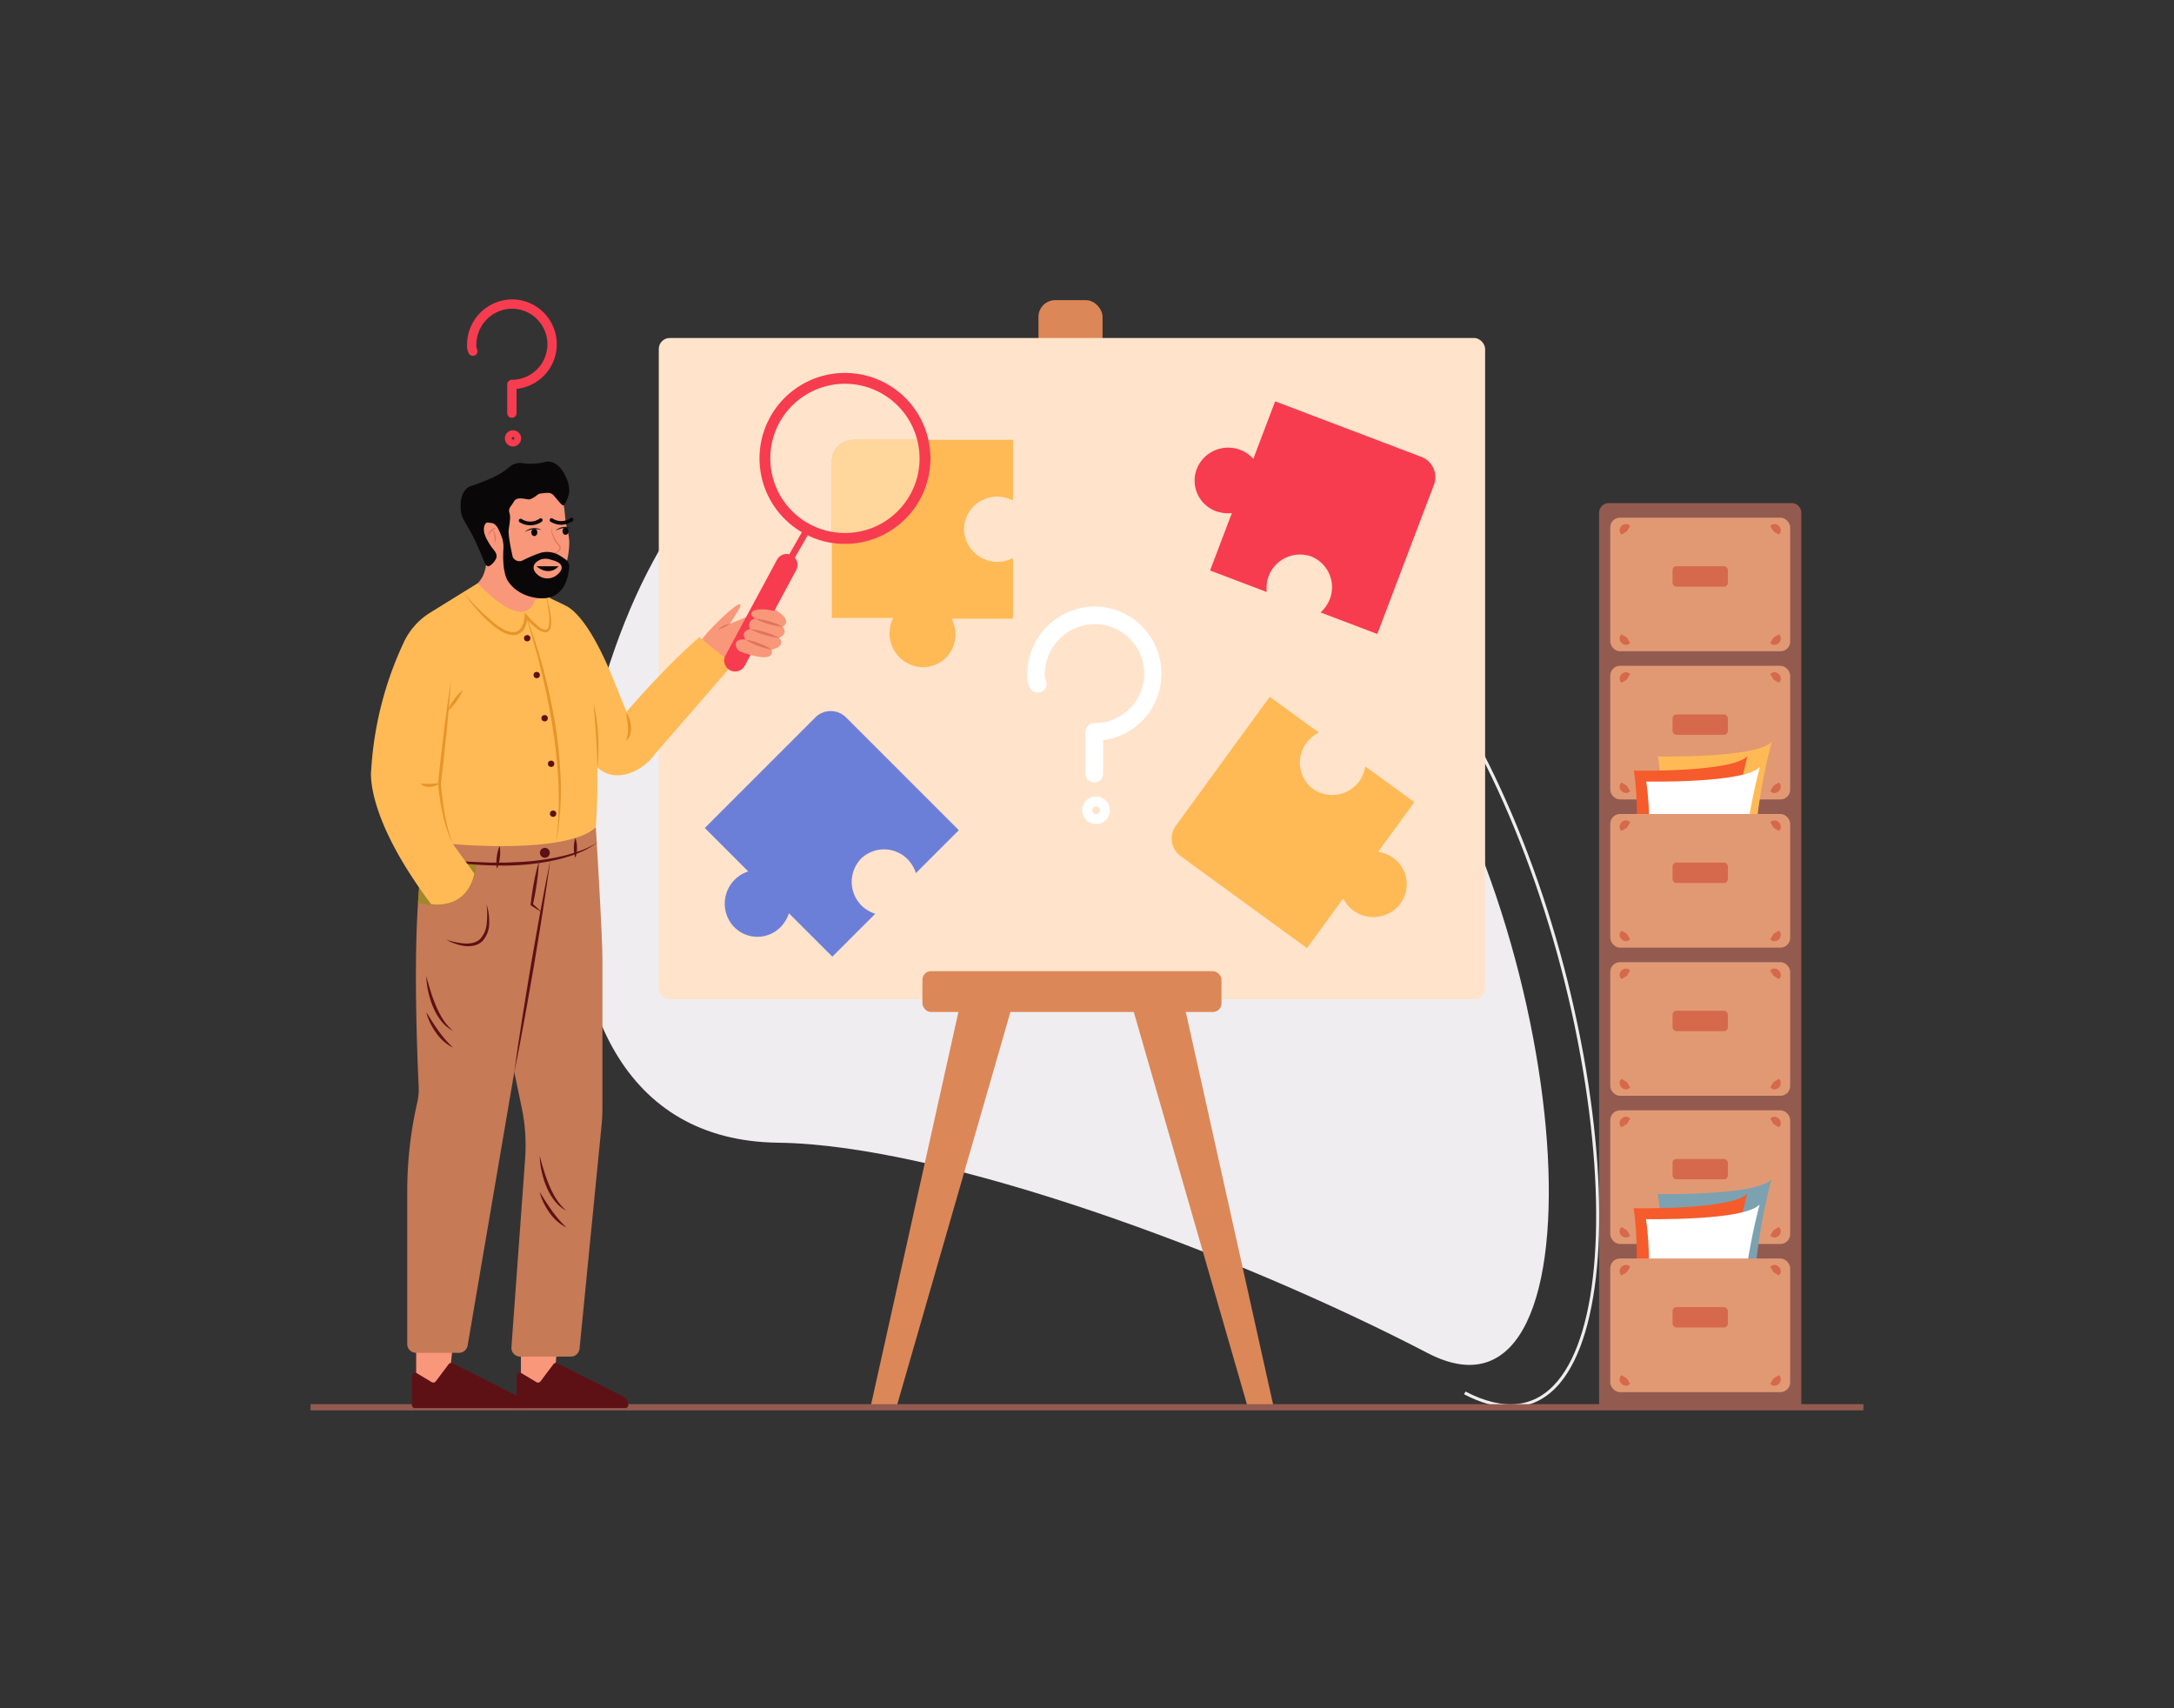 <svg id="Layer_1" data-name="Layer 1" xmlns="http://www.w3.org/2000/svg" viewBox="0 0 700 550"><rect x="0" y="0" width="700" height="550" fill="#333333" stroke="none"/><title>finding problem </title><path d="M235.601,148.552c-53.636,41.868-85.63,218.112,14.941,219.363,52.938.659,147.096,35.45,209.174,67.746,60.362,31.403,46.947-140.08-14.941-219.363S289.237,106.684,235.601,148.552Z" fill="#efedef"/><path d="M486.328,453.091c-4.554,0-9.555-1.389-14.916-4.179l.461-.887c12.438,6.472,22.436,5.318,29.707-3.424,13.283-15.969,16.09-56.058,7.323-104.62-9.205-50.993-29.408-100.279-54.045-131.84-67.611-86.616-170.229-119.917-228.756-74.229l-.615-.789c58.96-46.025,162.209-12.647,230.16,74.403,24.73,31.683,45.008,81.132,54.24,132.277,8.817,48.846,5.929,89.247-7.538,105.437C498.003,450.465,492.588,453.091,486.328,453.091Z" fill="#efedef"/><rect x="334.372" y="96.64" width="20.64" height="20.64" rx="5.379" fill="#dc8758"/><polygon points="288.641 453.091 280.282 453.091 314.162 300.804 331.23 305.399 288.641 453.091" fill="#dc8758"/><polygon points="401.763 453.091 410.122 453.091 376.242 300.804 359.175 305.399 401.763 453.091" fill="#dc8758"/><rect x="212.121" y="108.824" width="266.068" height="212.898" rx="3.524" fill="#ffe3cb"/><rect x="297.005" y="312.685" width="96.299" height="13.146" rx="2.779" fill="#dc8758"/><rect x="100" y="452.09" width="500" height="2" fill="#935b50"/><polygon points="146.145 429.517 144.964 441.3 165.426 451.297 134.005 451.297 134.005 429.517 146.145 429.517" fill="#f9977a"/><polygon points="179.866 429.517 178.686 441.3 199.147 451.297 167.727 451.297 167.727 429.517 179.866 429.517" fill="#f9977a"/><path d="M147.791,435.564H133.95a2.822,2.822,0,0,1-2.822-2.822V383.528a128.255,128.255,0,0,1,3.225-28.578v0a18.963,18.963,0,0,0,.455-5.128c-.603-12.673-2.857-68.25,3.462-78.359l40.416-2.984L150.572,433.217A2.822,2.822,0,0,1,147.791,435.564Z" fill="#c67a56"/><path d="M191.845,266.383S193.97,300.78,193.97,308.867v47.719q0,2.948-.289,5.885l-7.077,71.758a2.822,2.822,0,0,1-2.808,2.545H167.488a2.822,2.822,0,0,1-2.814-3.026l4.406-60.583a59.961,59.961,0,0,0-1.112-16.627l-17.796-85.074Z" fill="#c67a56"/><path d="M223.165,212.089s.148-3.882,6.118-10.028,11.322-10.346,8.214-5.168l-2.434,3.907s6.422-2.491,10.119-4.309a5.101,5.101,0,0,1,5.988.992c1.393,1.502,1.351,3.144-2.491,6.058a48.944,48.944,0,0,1-11.64,6.878,2.906,2.906,0,0,0-1.44,1.203l-4.293,3.495Z" fill="#f9977a"/><path d="M231.306,202.615a6.869,6.869,0,0,1,1.741-1.188,7.256,7.256,0,0,1,.974-.396,4.568,4.568,0,0,1,1.042-.229,10.271,10.271,0,0,1-1.785,1.097A8.775,8.775,0,0,1,231.306,202.615Z" fill="#dd765e"/><path d="M240.178,201.426c1.456-.918,2.945-1.744,4.412-2.606,1.475-.853,2.932-1.706,4.341-2.69a11.83,11.83,0,0,1-1.919,1.729,21.807,21.807,0,0,1-2.159,1.414c-.746.427-1.504.832-2.286,1.187A21.776,21.776,0,0,1,240.178,201.426Z" fill="#dd765e"/><path d="M241.772,203.404c1.662-.884,3.33-1.715,4.943-2.638.814-.449,1.599-.941,2.365-1.458a9.65,9.65,0,0,0,2.09-1.824,6.661,6.661,0,0,1-1.846,2.146,15.918,15.918,0,0,1-2.35,1.593,23.769,23.769,0,0,1-2.54,1.243A20.945,20.945,0,0,1,241.772,203.404Z" fill="#dd765e"/><path d="M243.696,204.887l4.115-2.231c.681-.372,1.343-.773,2.014-1.165.665-.402,1.308-.834,1.969-1.268a14.032,14.032,0,0,1-3.728,2.891,20.221,20.221,0,0,1-2.13,1.024A15.257,15.257,0,0,1,243.696,204.887Z" fill="#dd765e"/><path d="M176.593,192.376s3.234,1.446,5.741,2.731c3.475,1.781,8.87,8.041,15.185,23.676l4.196,10.39s12.596-14.703,23.493-24.028l10.755,8.727-24.894,28.674a17.59,17.59,0,0,1-6.237,5.493c-5.684,2.905-11.488,1.947-14.674-3.96-4.984-9.24-10.909-23.308-11.476-27.228Z" fill="#ffba55"/><path d="M201.674,229.359a8.247,8.247,0,0,1,1.057,2.236,9.675,9.675,0,0,1,.455,2.45,6.934,6.934,0,0,1-.297,2.517,4.027,4.027,0,0,1-1.429,2.063,7.487,7.487,0,0,0,.669-2.24,11.914,11.914,0,0,0,.059-2.289C202.124,232.548,201.847,231.002,201.674,229.359Z" fill="#e6952a"/><path d="M153.333,278.129s0,17.007-18.766,12.557l1.038-15.31Z" fill="#a3862b"/><path d="M202.301,452.369v-.072a2.975,2.975,0,0,0-1.636-2.657L179.426,438.936a.992.992,0,0,0-1.239.29l-4.151,5.525a.992.992,0,0,1-1.303.255L167.86,442.082a.992.992,0,0,0-1.502.85v9.436a.992.992,0,0,0,.992.992h33.96A.992.992,0,0,0,202.301,452.369Z" fill="#5d1115"/><path d="M168.58,452.369v-.072a2.975,2.975,0,0,0-1.636-2.657L145.705,438.936a.992.992,0,0,0-1.239.29l-4.151,5.525a.992.992,0,0,1-1.303.255l-4.873-2.924a.992.992,0,0,0-1.502.85v9.436a.992.992,0,0,0,.992.992h33.96A.992.992,0,0,0,168.58,452.369Z" fill="#5d1115"/><path d="M163.743,152.262a18.311,18.311,0,0,1,8.553.733c1.29.457,6.009,2.13,8.309,6.598.874,1.697,1.071,3.738,1.466,7.82.247,2.55,1.229,4.376,1.227,7.486a26.272,26.272,0,0,1-1.227,7.421c-1.144,3.759-.407,5.895-.977,6.598-2.298,2.832-7.226.214-7.331,3.91-.065,2.282,1.385,3.726-.519,5.773-2.362,2.538-11.335,1.578-14.632-.153-.449-.236-7.043-3.784-6.598-7.82.238-2.156,2.256-2.379,3.666-5.621a12.943,12.943,0,0,0,.733-7.087c-.636-4.718-3.013-5.293-4.887-10.997a8.871,8.871,0,0,1,1.466-8.553A18.121,18.121,0,0,1,163.743,152.262Z" fill="#f9977a"/><ellipse cx="182.089" cy="171.011" rx="0.958" ry="1.191" fill="#0a0709"/><ellipse cx="172.048" cy="171.414" rx="0.958" ry="1.191" fill="#0a0709"/><path d="M174.117,166.857a.605.605,0,0,1,.321,1.104,6.421,6.421,0,0,1-7.168.135.605.605,0,0,1,.705-.982,5.118,5.118,0,0,0,5.782-.152A.601.601,0,0,1,174.117,166.857Z" fill="#0a0709"/><path d="M184.066,166.69a.605.605,0,0,1,.321,1.104,6.421,6.421,0,0,1-7.168.136.605.605,0,0,1,.705-.982,5.116,5.116,0,0,0,5.782-.152A.6.6,0,0,1,184.066,166.69Z" fill="#0a0709"/><circle cx="175.439" cy="274.579" r="1.596" fill="#5d1115"/><path d="M177.71,169.527a5.406,5.406,0,0,0,.523,2.886,12.036,12.036,0,0,0,1.503,2.549l.484.576a1.174,1.174,0,0,1,.31.807,1.921,1.921,0,0,1-.814,1.388,3.467,3.467,0,0,1-2.982.378,3.722,3.722,0,0,0,2.786-.618,1.725,1.725,0,0,0,.643-1.152c.031-.405-.426-.713-.739-1.125a10.971,10.971,0,0,1-1.473-2.679A4.743,4.743,0,0,1,177.71,169.527Z" fill="#dd765e"/><path d="M160.012,169.931a3.643,3.643,0,0,0-.918.453,4.425,4.425,0,0,0-.766.64,14.394,14.394,0,0,0-1.32,1.581,3.88,3.88,0,0,1,.385-1,4.434,4.434,0,0,1,.652-.868A2.515,2.515,0,0,1,160.012,169.931Z" fill="#dd765e"/><path d="M159.234,174.898a7.344,7.344,0,0,0-.024-2.212,4.953,4.953,0,0,0-.266-1.057c-.11-.353-.28-.682-.433-1.04A3.587,3.587,0,0,1,159.234,174.898Z" fill="#dd765e"/><path d="M192.286,248.292c-.374-3.557-.525-7.1-.68-10.645-.135-3.547-.262-7.077-.338-10.651a54.346,54.346,0,0,1,1.337,10.61A71.136,71.136,0,0,1,192.286,248.292Z" fill="#e6952a"/><path d="M172.745,182.321s3.773,3.519,7.147,0" fill="#0a0709"/><path d="M168.956,171.268a4.66,4.66,0,0,1,2.582-1.219,4.506,4.506,0,0,1,1.456.047,3.909,3.909,0,0,1,1.337.531,8.978,8.978,0,0,0-1.379-.223,5.306,5.306,0,0,0-1.36.045A8.563,8.563,0,0,0,168.956,171.268Z" fill="#1e1d22"/><path d="M178.824,170.865a4.659,4.659,0,0,1,2.582-1.219,4.506,4.506,0,0,1,1.456.047,3.91,3.91,0,0,1,1.337.531A8.973,8.973,0,0,0,182.82,170a5.306,5.306,0,0,0-1.36.045A8.561,8.561,0,0,0,178.824,170.865Z" fill="#1e1d22"/><path d="M192.369,271.21c-3.743,2.911-8.37,4.429-12.931,5.563a73.533,73.533,0,0,1-14.044,1.84c-2.361.152-4.722.028-7.082.033-2.357-.093-4.714-.223-7.063-.414-2.341-.281-4.686-.522-7.019-.837-2.321-.409-4.645-.783-6.956-1.221,2.346.214,4.679.491,7.015.734,2.338.215,4.681.369,7.018.556,2.344.069,4.684.226,7.025.271,2.341-.035,4.686.056,7.02-.121a79.811,79.811,0,0,0,13.918-1.59,51.791,51.791,0,0,0,6.763-1.823A26.823,26.823,0,0,0,192.369,271.21Z" fill="#5d1115"/><path d="M177.199,276.861c-.764,5.729-1.635,11.439-2.524,17.146-.886,5.708-1.86,11.401-2.786,17.102-1.006,5.688-1.969,11.382-3.014,17.063l-1.588,8.518c-.565,2.833-1.097,5.672-1.692,8.5.372-2.866.807-5.721,1.209-8.582l1.313-8.565c.888-5.707,1.859-11.401,2.788-17.102,1.008-5.687,1.968-11.383,3.016-17.063C174.966,288.198,176.028,282.52,177.199,276.861Z" fill="#5d1115"/><path d="M185.273,269.79a9.398,9.398,0,0,1,.5,3.192,9.293,9.293,0,0,1-.5,3.192,9.294,9.294,0,0,1-.5-3.192A9.4,9.4,0,0,1,185.273,269.79Z" fill="#5d1115"/><path d="M160.879,272.393a12.37,12.37,0,0,1,.063,3.715,12.233,12.233,0,0,1-.929,3.598,12.233,12.233,0,0,1-.063-3.715A12.372,12.372,0,0,1,160.879,272.393Z" fill="#5d1115"/><path d="M173.499,277.452a64.554,64.554,0,0,1-.665,6.977c-.337,2.307-.748,4.601-1.254,6.88l-.139-.347c.999.846,1.973,1.724,2.913,2.648-1.147-.649-2.26-1.344-3.348-2.071l-.165-.11.026-.237c.252-2.321.599-4.626,1.021-6.918A64.588,64.588,0,0,1,173.499,277.452Z" fill="#5d1115"/><path d="M137.273,314.292c.414,1.634.894,3.235,1.381,4.824a49.039,49.039,0,0,0,1.695,4.665,28.566,28.566,0,0,0,2.257,4.376,17.511,17.511,0,0,0,3.235,3.743,11.767,11.767,0,0,1-3.871-3.29,19.954,19.954,0,0,1-2.542-4.439,27.632,27.632,0,0,1-1.525-4.854A25.326,25.326,0,0,1,137.273,314.292Z" fill="#5d1115"/><path d="M137.273,325.901c1.285,2.068,2.53,4.085,3.921,6.004.677.973,1.428,1.883,2.184,2.795.768.907,1.603,1.742,2.463,2.616a14.966,14.966,0,0,1-5.458-4.827,21.741,21.741,0,0,1-1.87-3.151A15.935,15.935,0,0,1,137.273,325.901Z" fill="#5d1115"/><path d="M173.791,372.193c.414,1.634.894,3.235,1.381,4.824a49.066,49.066,0,0,0,1.695,4.665,28.561,28.561,0,0,0,2.257,4.376,17.508,17.508,0,0,0,3.235,3.743,11.767,11.767,0,0,1-3.871-3.29,19.955,19.955,0,0,1-2.542-4.439,27.633,27.633,0,0,1-1.525-4.854A25.322,25.322,0,0,1,173.791,372.193Z" fill="#5d1115"/><path d="M173.791,383.802c1.285,2.068,2.53,4.085,3.921,6.004.677.973,1.428,1.883,2.184,2.795.768.907,1.603,1.742,2.463,2.616a14.966,14.966,0,0,1-5.458-4.827,21.734,21.734,0,0,1-1.87-3.151A15.932,15.932,0,0,1,173.791,383.802Z" fill="#5d1115"/><path d="M156.68,291.25a17.523,17.523,0,0,1,.83,5.972,8.49,8.49,0,0,1-2.171,5.775,5.798,5.798,0,0,1-2.846,1.485,9.241,9.241,0,0,1-3.119.064,17.576,17.576,0,0,1-5.7-1.982,27.492,27.492,0,0,0,5.78,1.206c1.903.116,3.9-.181,5.19-1.491a8.432,8.432,0,0,0,2.091-5.119A27.138,27.138,0,0,0,156.68,291.25Z" fill="#5d1115"/><path d="M172.234,193.137s-2.273,11.506-18.402-5.356l-15.562,9.628a22.365,22.365,0,0,0-8.156,9.184,112.68,112.68,0,0,0-10.604,41.462s-2.199,14.483,19.305,43.042c0,0,11.241,2.167,13.929-9.807l-6.905-9.53s36.474,3.421,46.004-5.376c0,0,4.989-62.351-16.129-74.778Z" fill="#ffba55"/><path d="M145.17,219.464q-.273,4.114-.639,8.217c-.257,2.734-.48,5.472-.766,8.203l-.861,8.193c-.272,2.732-.634,5.455-.947,8.183l.002-.082c.118,1.652.302,3.318.52,4.971.2,1.657.436,3.31.734,4.953a49.554,49.554,0,0,0,2.627,9.658,39.563,39.563,0,0,1-3.251-9.532,73.532,73.532,0,0,1-1.541-9.986l-.003-.038.005-.045c.298-2.73.548-5.465.886-8.19l.972-8.18c.326-2.727.713-5.446,1.067-8.17Q144.531,223.537,145.17,219.464Z" fill="#e6952a"/><path d="M149.014,222.152a15.94,15.94,0,0,1-2.048,3.695,15.759,15.759,0,0,1-2.859,3.111,15.76,15.76,0,0,1,2.048-3.695A15.937,15.937,0,0,1,149.014,222.152Z" fill="#e6952a"/><path d="M141.505,252.21a4.231,4.231,0,0,1-1.431.815,5.814,5.814,0,0,1-1.616.327,4.984,4.984,0,0,1-1.665-.214,3.015,3.015,0,0,1-1.397-.927c.563.079,1.051.132,1.543.161.495.005.979.01,1.472-.018C139.402,252.313,140.39,252.198,141.505,252.21Z" fill="#e6952a"/><path d="M168.776,196.774a162.068,162.068,0,0,1,5.988,18.015c1.674,6.111,2.985,12.318,4.06,18.567a153.512,153.512,0,0,1,1.766,18.932,97.13,97.13,0,0,1-1.503,18.922c.258-3.157.738-6.28.728-9.444.207-3.149.059-6.305.006-9.454a170.262,170.262,0,0,0-1.983-18.798c-.987-6.229-2.306-12.403-3.814-18.532q-1.127-4.599-2.454-9.148C170.726,202.789,169.771,199.776,168.776,196.774Z" fill="#e6952a"/><path d="M175.717,191.605a41.983,41.983,0,0,1,1.331,4.964,21.23,21.23,0,0,1,.381,2.56,9.617,9.617,0,0,1-.074,2.644,2.564,2.564,0,0,1-.617,1.318,1.617,1.617,0,0,1-1.49.461,5.771,5.771,0,0,1-2.452-1.218,30.986,30.986,0,0,1-3.761-3.594l.816-.297a9.245,9.245,0,0,1-.938,3.733,4.053,4.053,0,0,1-3.213,2.307,7.07,7.07,0,0,1-3.753-.941,18.327,18.327,0,0,1-3.11-2.072,47.626,47.626,0,0,1-5.252-5.164c-1.625-1.831-3.118-3.769-4.569-5.73a81.148,81.148,0,0,0,10.346,10.224,17.474,17.474,0,0,0,2.993,1.934,6.202,6.202,0,0,0,3.248.795,3.158,3.158,0,0,0,2.439-1.817,8.336,8.336,0,0,0,.876-3.298l.081-1.119.735.822a30.192,30.192,0,0,0,3.587,3.534,5.71,5.71,0,0,0,2.045,1.128c.698.198,1.16-.359,1.338-1.157a15.576,15.576,0,0,0-.057-4.985C176.426,194.949,176.089,193.274,175.717,191.605Z" fill="#e6952a"/><circle cx="172.815" cy="217.342" r="1.021" fill="#5d1115"/><circle cx="169.751" cy="205.484" r="1.021" fill="#5d1115"/><circle cx="175.36" cy="231.244" r="1.021" fill="#5d1115"/><circle cx="177.451" cy="245.915" r="1.021" fill="#5d1115"/><circle cx="178.093" cy="261.979" r="1.021" fill="#5d1115"/><path d="M183.281,182.581a2.806,2.806,0,0,0-1.104-2.4c-.552-.419-1.25-.884-1.929-1.299a7.772,7.772,0,0,0-6.608-.755,42.985,42.985,0,0,0-5.319,2.299,2.397,2.397,0,0,1-3.226-1.087s-1.587-6.851-1.296-8.812c.405-2.733.608-4.1.28-5.212-.524-1.78.344-2.012,1.46-3.925,1.047-1.796,4.292-.342,5.102-.641,2.273-.84,2.189-1.797,3.725-1.893,1.576-.098,2.732-.514,3.75.502,1.038,1.038,2.943,3.796,3.413,3.318a8.979,8.979,0,0,0,1.757-4.527,9.953,9.953,0,0,0-1.116-4.652c-.373-.83-1.762-3.919-4.654-4.744-1.666-.475-1.985.327-5.588.54-3.737.221-3.853-.614-5.81-.058-2.167.616-2.084,1.656-5.786,3.679a38.337,38.337,0,0,1-3.78,1.743c-4.648,1.968-5.256,1.654-6.325,2.687-2.305,2.227-1.928,6.056-1.837,6.981.256,2.605,1.273,3.388,3.485,7.561,3.503,6.608,4.093,10.57,5.4,10.426.772-.085,2.636-2.022,2.621-3.186-.02-1.526-1.119-2.007-2.414-4.212-.904-1.541-2.203-3.754-1.455-5.76.452-1.212.957-.881,2.213-.764,1.705.158,2.544,2.533,3.227,4.276a9.33,9.33,0,0,1,.623,3.967c-.181,3.016-.176,8.202,1.668,10.765,3.867,5.376,10.63,5.251,10.63,5.251C181.86,192.714,183.08,185.522,183.281,182.581Zm-4.833,3.112a4.772,4.772,0,0,1-4.651-.148c-.292-.175-2.158-1.342-1.97-3.015.188-1.673,2.264-2.386,2.494-2.457a4.902,4.902,0,0,1,2.933.104c1.193.31,3.282.854,3.56,2.255C181.085,183.778,179.519,185.14,178.448,185.694Z" fill="#0a0709"/><path d="M391.522,164.578a10.476,10.476,0,0,1-5.649-14.744,10.899,10.899,0,0,1,17.68-2.115l7.025-18.501,47.047,17.864a7,7,0,0,1,4.067,9.047l-18.222,47.99-18.262-6.934a11.39,11.39,0,0,0,2.948-4.238,10.637,10.637,0,0,0-6.007-13.801,10.796,10.796,0,0,0-13.653,6.336,11.39,11.39,0,0,0-.607,5.126l-18.262-6.934,7.02-18.489a11.519,11.519,0,0,1-5.126-.607Zm0,0" fill="#f73c4f"/><path d="M307.654,204.208a10.476,10.476,0,0,1-11.779,10.515,10.899,10.899,0,0,1-8.253-15.778H267.832V148.621a7,7,0,0,1,7.014-7.014h51.333v19.534a11.39,11.39,0,0,0-5.008-1.252,10.637,10.637,0,0,0-10.77,10.514,10.796,10.796,0,0,0,10.77,10.515,11.39,11.39,0,0,0,5.008-1.252v19.534h-19.777a11.519,11.519,0,0,1,1.252,5.008Zm0,0" fill="#ffba55"/><path d="M299.52,145.555a27.045,27.045,0,0,0-.59-3.95H274.85a7.003,7.003,0,0,0-7.02,7.02v26.17a27.517,27.517,0,0,0,31.69-29.24Z" fill="#ffd69b"/><path d="M448.534,276.182a10.476,10.476,0,0,1,1.564,15.712,10.899,10.899,0,0,1-17.613-2.618L420.835,305.272,380.157,275.645a7,7,0,0,1-1.54-9.799l30.222-41.494,15.79,11.501a11.39,11.39,0,0,0-3.961,3.311,10.637,10.637,0,0,0,2.158,14.896,10.796,10.796,0,0,0,14.84-2.515,11.39,11.39,0,0,0,1.937-4.785l15.79,11.501-11.644,15.986a11.519,11.519,0,0,1,4.785,1.936Zm0,0" fill="#ffba55"/><path d="M251.368,298.462a10.476,10.476,0,0,1-15.764-.894,10.899,10.899,0,0,1,5.321-16.993L226.931,266.581l35.584-35.584a7,7,0,0,1,9.919,0L308.732,267.295l-13.813,13.813a11.39,11.39,0,0,0-2.656-4.427,10.637,10.637,0,0,0-15.05-.181,10.796,10.796,0,0,0,.181,15.05,11.39,11.39,0,0,0,4.427,2.656l-13.813,13.813L254.023,294.035a11.519,11.519,0,0,1-2.656,4.427Zm0,0" fill="#6c7fd8"/><path d="M352.888,265.327a4.51,4.51,0,0,1-4.433-4.459,4.446,4.446,0,1,1,4.433,4.459Zm0-5.689a1.23,1.23,0,1,0,1.257,1.23A1.211,1.211,0,0,0,352.888,259.637Zm-.521-7.722a2.844,2.844,0,0,1-2.845-2.845V235.66a2.844,2.844,0,0,1,2.845-2.845,15.931,15.931,0,1,0,0-31.861,16.143,16.143,0,0,0-15.931,15.931,4.563,4.563,0,0,0,.232,1.955,2.845,2.845,0,1,1-5.113,2.494,9.508,9.508,0,0,1-.809-4.449,21.91,21.91,0,0,1,21.62-21.62,21.625,21.625,0,0,1,2.845,43.062v10.744A2.844,2.844,0,0,1,352.368,251.915Z" fill="#fff"/><path d="M165.179,143.763a2.613,2.613,0,1,1,2.613-2.612A2.674,2.674,0,0,1,165.179,143.763Zm0-3a.387.387,0,0,0,0,.774.35.35,0,0,0,.406-.387A.357.357,0,0,0,165.179,140.763Zm-.358-6.244a1.5,1.5,0,0,1-1.5-1.5v-9.243a1.5,1.5,0,0,1,1.5-1.5,11.442,11.442,0,0,0,0-22.884,11.595,11.595,0,0,0-11.441,11.442,3.535,3.535,0,0,0,.207,1.551,1.5,1.5,0,1,1-2.697,1.312,6.17,6.17,0,0,1-.51-2.863A14.636,14.636,0,0,1,164.821,96.392a14.444,14.444,0,0,1,1.5,28.811v7.816A1.5,1.5,0,0,1,164.821,134.519Z" fill="#f73c4f"/><path d="M299.52,145.555a27.045,27.045,0,0,0-.59-3.95,27.518,27.518,0,1,0-40.73,29.75l-4.07,7.12a3.517,3.517,0,0,0-3.95,1.75l-16.58,30.8a3.508,3.508,0,0,0,1.44,4.76,3.172,3.172,0,0,0,.82.32,3.523,3.523,0,0,0,3.94-1.75l16.57-30.8a3.519,3.519,0,0,0-.44-3.97l4.13-7.24a27.184,27.184,0,0,0,5.46,1.99c.76.18,1.53.34,2.31.46a27.517,27.517,0,0,0,31.69-29.24Zm-9.26,17.71a23.801,23.801,0,0,1-16.4,8.27,24.023,24.023,0,1,1,22.15-25.72A23.804,23.804,0,0,1,290.26,163.265Z" fill="#f73c4f"/><path d="M240.061,205.954s-3.146-.592-3.151,1.597a2.55,2.55,0,0,0,1.738,2.33c3.086,1.128,10.836,3.57,9.815-.763,0,0,4.895-.888,2.394-3.751,0,0,3.118-1.227,1.107-3.603,0,0,2.529-1.051.098-3.596s-12.257-2.829-9.764.36l.898.657a2.183,2.183,0,0,0-1.68,3.343S238.216,203.124,240.061,205.954Z" fill="#f9977a"/><path d="M248.462,209.117a20.145,20.145,0,0,1-4.359-1.161,19.916,19.916,0,0,1-4.042-2.002A19.918,19.918,0,0,1,244.42,207.115,20.145,20.145,0,0,1,248.462,209.117Z" fill="#dd765e"/><path d="M250.856,205.367a23.762,23.762,0,0,1-4.801-.989,23.489,23.489,0,0,1-4.54-1.849,23.49,23.49,0,0,1,4.801.989A23.754,23.754,0,0,1,250.856,205.367Z" fill="#dd765e"/><path d="M251.963,201.764a20.866,20.866,0,0,1-4.511-.858,20.635,20.635,0,0,1-4.257-1.72,20.623,20.623,0,0,1,4.511.858A20.867,20.867,0,0,1,251.963,201.764Z" fill="#dd765e"/><path d="M514.893,165.106v287.985H580V165.106a3.124,3.124,0,0,0-3.124-3.124H518.017A3.124,3.124,0,0,0,514.893,165.106Z" fill="#935b50"/><rect x="518.485" y="214.374" width="57.922" height="43.02" rx="3.124" fill="#e19974"/><rect x="518.485" y="166.668" width="57.922" height="43.02" rx="3.124" fill="#e19974"/><path d="M572.728,204.228a1.621,1.621,0,0,1,.668,1.407,2.103,2.103,0,0,1-1.987,1.992,1.616,1.616,0,0,1-1.408-.671,11.906,11.906,0,0,0,.679-1.087,2.451,2.451,0,0,1,.394-.568,2.611,2.611,0,0,1,.571-.393A11.497,11.497,0,0,0,572.728,204.228Z" fill="#d6694b"/><path d="M570.001,169.401a1.621,1.621,0,0,1,1.407-.668,2.103,2.103,0,0,1,1.992,1.987,1.615,1.615,0,0,1-.671,1.408,11.94,11.94,0,0,0-1.087-.679,2.452,2.452,0,0,1-.568-.394,2.61,2.61,0,0,1-.393-.571A11.495,11.495,0,0,0,570.001,169.401Z" fill="#d6694b"/><path d="M522.165,172.128a1.621,1.621,0,0,1-.668-1.407,2.103,2.103,0,0,1,1.987-1.992,1.616,1.616,0,0,1,1.408.671,11.96,11.96,0,0,0-.679,1.087,2.448,2.448,0,0,1-.394.568,2.613,2.613,0,0,1-.57.393A11.484,11.484,0,0,0,522.165,172.128Z" fill="#d6694b"/><path d="M524.892,206.955a1.621,1.621,0,0,1-1.407.668,2.103,2.103,0,0,1-1.992-1.987,1.615,1.615,0,0,1,.671-1.408,11.924,11.924,0,0,0,1.087.679,2.452,2.452,0,0,1,.568.394,2.61,2.61,0,0,1,.393.571A11.529,11.529,0,0,0,524.892,206.955Z" fill="#d6694b"/><path d="M572.728,251.934a1.621,1.621,0,0,1,.668,1.407,2.103,2.103,0,0,1-1.987,1.992,1.616,1.616,0,0,1-1.408-.671,11.906,11.906,0,0,0,.679-1.087,2.451,2.451,0,0,1,.394-.568,2.611,2.611,0,0,1,.571-.393A11.499,11.499,0,0,0,572.728,251.934Z" fill="#d6694b"/><path d="M570.001,217.106a1.621,1.621,0,0,1,1.407-.668,2.103,2.103,0,0,1,1.992,1.987,1.615,1.615,0,0,1-.671,1.408,11.94,11.94,0,0,0-1.087-.679,2.452,2.452,0,0,1-.568-.394,2.61,2.61,0,0,1-.393-.571A11.503,11.503,0,0,0,570.001,217.106Z" fill="#d6694b"/><path d="M522.165,219.834a1.621,1.621,0,0,1-.668-1.407,2.103,2.103,0,0,1,1.987-1.992,1.616,1.616,0,0,1,1.408.671,11.96,11.96,0,0,0-.679,1.087,2.448,2.448,0,0,1-.394.568,2.613,2.613,0,0,1-.57.393A11.484,11.484,0,0,0,522.165,219.834Z" fill="#d6694b"/><path d="M524.892,254.661a1.621,1.621,0,0,1-1.407.668,2.103,2.103,0,0,1-1.992-1.987,1.615,1.615,0,0,1,.671-1.408,11.925,11.925,0,0,0,1.087.679,2.452,2.452,0,0,1,.568.394,2.61,2.61,0,0,1,.393.571A11.529,11.529,0,0,0,524.892,254.661Z" fill="#d6694b"/><rect x="518.485" y="309.785" width="57.922" height="43.02" rx="3.124" fill="#e19974"/><rect x="518.485" y="357.491" width="57.922" height="43.02" rx="3.124" fill="#e19974"/><rect x="538.542" y="182.32" width="17.808" height="6.561" rx="1.21" fill="#d6694b"/><rect x="538.542" y="325.437" width="17.808" height="6.561" rx="1.21" fill="#d6694b"/><rect x="538.542" y="373.143" width="17.808" height="6.561" rx="1.21" fill="#d6694b"/><rect x="538.542" y="230.026" width="17.808" height="6.561" rx="1.21" fill="#d6694b"/><path d="M572.728,347.345a1.621,1.621,0,0,1,.668,1.407,2.103,2.103,0,0,1-1.987,1.992,1.616,1.616,0,0,1-1.408-.671,11.915,11.915,0,0,0,.679-1.087,2.452,2.452,0,0,1,.394-.568,2.611,2.611,0,0,1,.571-.393A11.501,11.501,0,0,0,572.728,347.345Z" fill="#d6694b"/><path d="M570.001,312.518a1.621,1.621,0,0,1,1.407-.668,2.103,2.103,0,0,1,1.992,1.987,1.615,1.615,0,0,1-.671,1.408,11.94,11.94,0,0,0-1.087-.679,2.45,2.45,0,0,1-.568-.394,2.61,2.61,0,0,1-.393-.571A11.497,11.497,0,0,0,570.001,312.518Z" fill="#d6694b"/><path d="M522.165,315.245a1.621,1.621,0,0,1-.668-1.407,2.103,2.103,0,0,1,1.987-1.992,1.615,1.615,0,0,1,1.408.671,11.954,11.954,0,0,0-.679,1.087,2.448,2.448,0,0,1-.394.568,2.613,2.613,0,0,1-.57.393A11.498,11.498,0,0,0,522.165,315.245Z" fill="#d6694b"/><path d="M524.892,350.072a1.621,1.621,0,0,1-1.407.668,2.103,2.103,0,0,1-1.992-1.987,1.615,1.615,0,0,1,.671-1.408,11.898,11.898,0,0,0,1.087.679,2.452,2.452,0,0,1,.568.394,2.61,2.61,0,0,1,.393.571A11.521,11.521,0,0,0,524.892,350.072Z" fill="#d6694b"/><path d="M572.728,395.051a1.621,1.621,0,0,1,.668,1.407,2.103,2.103,0,0,1-1.987,1.992,1.616,1.616,0,0,1-1.408-.671,11.906,11.906,0,0,0,.679-1.087,2.453,2.453,0,0,1,.394-.568,2.613,2.613,0,0,1,.571-.393A11.499,11.499,0,0,0,572.728,395.051Z" fill="#d6694b"/><path d="M570.001,360.224a1.62,1.62,0,0,1,1.407-.668,2.103,2.103,0,0,1,1.992,1.987,1.615,1.615,0,0,1-.671,1.408,11.94,11.94,0,0,0-1.087-.679,2.45,2.45,0,0,1-.568-.394,2.608,2.608,0,0,1-.393-.571A11.497,11.497,0,0,0,570.001,360.224Z" fill="#d6694b"/><path d="M522.165,362.951a1.621,1.621,0,0,1-.668-1.407,2.103,2.103,0,0,1,1.987-1.992,1.615,1.615,0,0,1,1.408.671,11.954,11.954,0,0,0-.679,1.087,2.448,2.448,0,0,1-.394.568,2.613,2.613,0,0,1-.57.393A11.496,11.496,0,0,0,522.165,362.951Z" fill="#d6694b"/><path d="M524.892,397.778a1.621,1.621,0,0,1-1.407.668,2.103,2.103,0,0,1-1.992-1.987,1.615,1.615,0,0,1,.671-1.408,11.913,11.913,0,0,0,1.087.679,2.45,2.45,0,0,1,.568.394,2.61,2.61,0,0,1,.393.571A11.521,11.521,0,0,0,524.892,397.778Z" fill="#d6694b"/><path d="M533.782,384.44s31.781.645,36.609-4.725c0,0-10.407,37.287-2.55,55.581l-35.347-3.733S536.626,402.686,533.782,384.44Z" fill="#7ca1b1"/><path d="M526,389.008s31.781.645,36.609-4.725c0,0-10.407,37.287-2.55,55.581l-35.347-3.733S528.845,407.254,526,389.008Z" fill="#f65b2b"/><path d="M529.975,392.518s31.781.645,36.609-4.725c0,0-10.407,37.287-2.55,55.581l-35.347-3.733S532.82,410.764,529.975,392.518Z" fill="#fff"/><path d="M533.866,243.557s31.781.645,36.609-4.725c0,0-10.407,37.287-2.55,55.581l-35.347-3.733S536.711,261.802,533.866,243.557Z" fill="#ffba55"/><path d="M526.084,248.125S557.865,248.77,562.693,243.4c0,0-10.407,37.287-2.55,55.581l-35.347-3.733S528.929,266.37,526.084,248.125Z" fill="#f65b2b"/><path d="M530.06,251.635s31.781.645,36.609-4.725c0,0-10.407,37.287-2.55,55.581l-35.347-3.733S532.904,269.881,530.06,251.635Z" fill="#fff"/><rect x="518.485" y="405.197" width="57.922" height="43.02" rx="3.124" fill="#e19974"/><rect x="538.542" y="420.849" width="17.808" height="6.561" rx="1.21" fill="#d6694b"/><path d="M572.728,442.757a1.621,1.621,0,0,1,.668,1.407,2.103,2.103,0,0,1-1.987,1.992,1.616,1.616,0,0,1-1.408-.671,11.896,11.896,0,0,0,.679-1.087,2.453,2.453,0,0,1,.394-.568,2.613,2.613,0,0,1,.571-.392A11.531,11.531,0,0,0,572.728,442.757Z" fill="#d6694b"/><path d="M570.001,407.93a1.62,1.62,0,0,1,1.407-.668,2.103,2.103,0,0,1,1.992,1.987,1.615,1.615,0,0,1-.671,1.408,11.928,11.928,0,0,0-1.087-.679,2.45,2.45,0,0,1-.568-.394,2.608,2.608,0,0,1-.393-.571A11.497,11.497,0,0,0,570.001,407.93Z" fill="#d6694b"/><path d="M522.165,410.657a1.621,1.621,0,0,1-.668-1.407,2.103,2.103,0,0,1,1.987-1.992,1.615,1.615,0,0,1,1.408.671,11.954,11.954,0,0,0-.679,1.087,2.448,2.448,0,0,1-.394.568,2.615,2.615,0,0,1-.57.393A11.469,11.469,0,0,0,522.165,410.657Z" fill="#d6694b"/><path d="M524.892,445.484a1.621,1.621,0,0,1-1.407.668,2.103,2.103,0,0,1-1.992-1.987,1.615,1.615,0,0,1,.671-1.408,11.895,11.895,0,0,0,1.087.679,2.454,2.454,0,0,1,.568.394,2.611,2.611,0,0,1,.393.571A11.521,11.521,0,0,0,524.892,445.484Z" fill="#d6694b"/><rect x="518.485" y="262.08" width="57.922" height="43.02" rx="3.124" fill="#e19974"/><rect x="538.542" y="277.732" width="17.808" height="6.561" rx="1.21" fill="#d6694b"/><path d="M572.728,299.639a1.621,1.621,0,0,1,.668,1.407,2.103,2.103,0,0,1-1.987,1.992,1.616,1.616,0,0,1-1.408-.671,11.906,11.906,0,0,0,.679-1.087,2.453,2.453,0,0,1,.394-.568,2.611,2.611,0,0,1,.571-.393A11.499,11.499,0,0,0,572.728,299.639Z" fill="#d6694b"/><path d="M570.001,264.812a1.621,1.621,0,0,1,1.407-.668,2.103,2.103,0,0,1,1.992,1.987,1.615,1.615,0,0,1-.671,1.408,11.94,11.94,0,0,0-1.087-.679,2.452,2.452,0,0,1-.568-.394,2.61,2.61,0,0,1-.393-.571A11.503,11.503,0,0,0,570.001,264.812Z" fill="#d6694b"/><path d="M522.165,267.54a1.621,1.621,0,0,1-.668-1.407,2.103,2.103,0,0,1,1.987-1.992,1.616,1.616,0,0,1,1.408.671,11.96,11.96,0,0,0-.679,1.087,2.448,2.448,0,0,1-.394.568,2.613,2.613,0,0,1-.57.393A11.484,11.484,0,0,0,522.165,267.54Z" fill="#d6694b"/><path d="M524.892,302.367a1.621,1.621,0,0,1-1.407.668,2.103,2.103,0,0,1-1.992-1.987,1.615,1.615,0,0,1,.671-1.408,11.911,11.911,0,0,0,1.087.679,2.452,2.452,0,0,1,.568.394,2.61,2.61,0,0,1,.393.571A11.521,11.521,0,0,0,524.892,302.367Z" fill="#d6694b"/></svg>